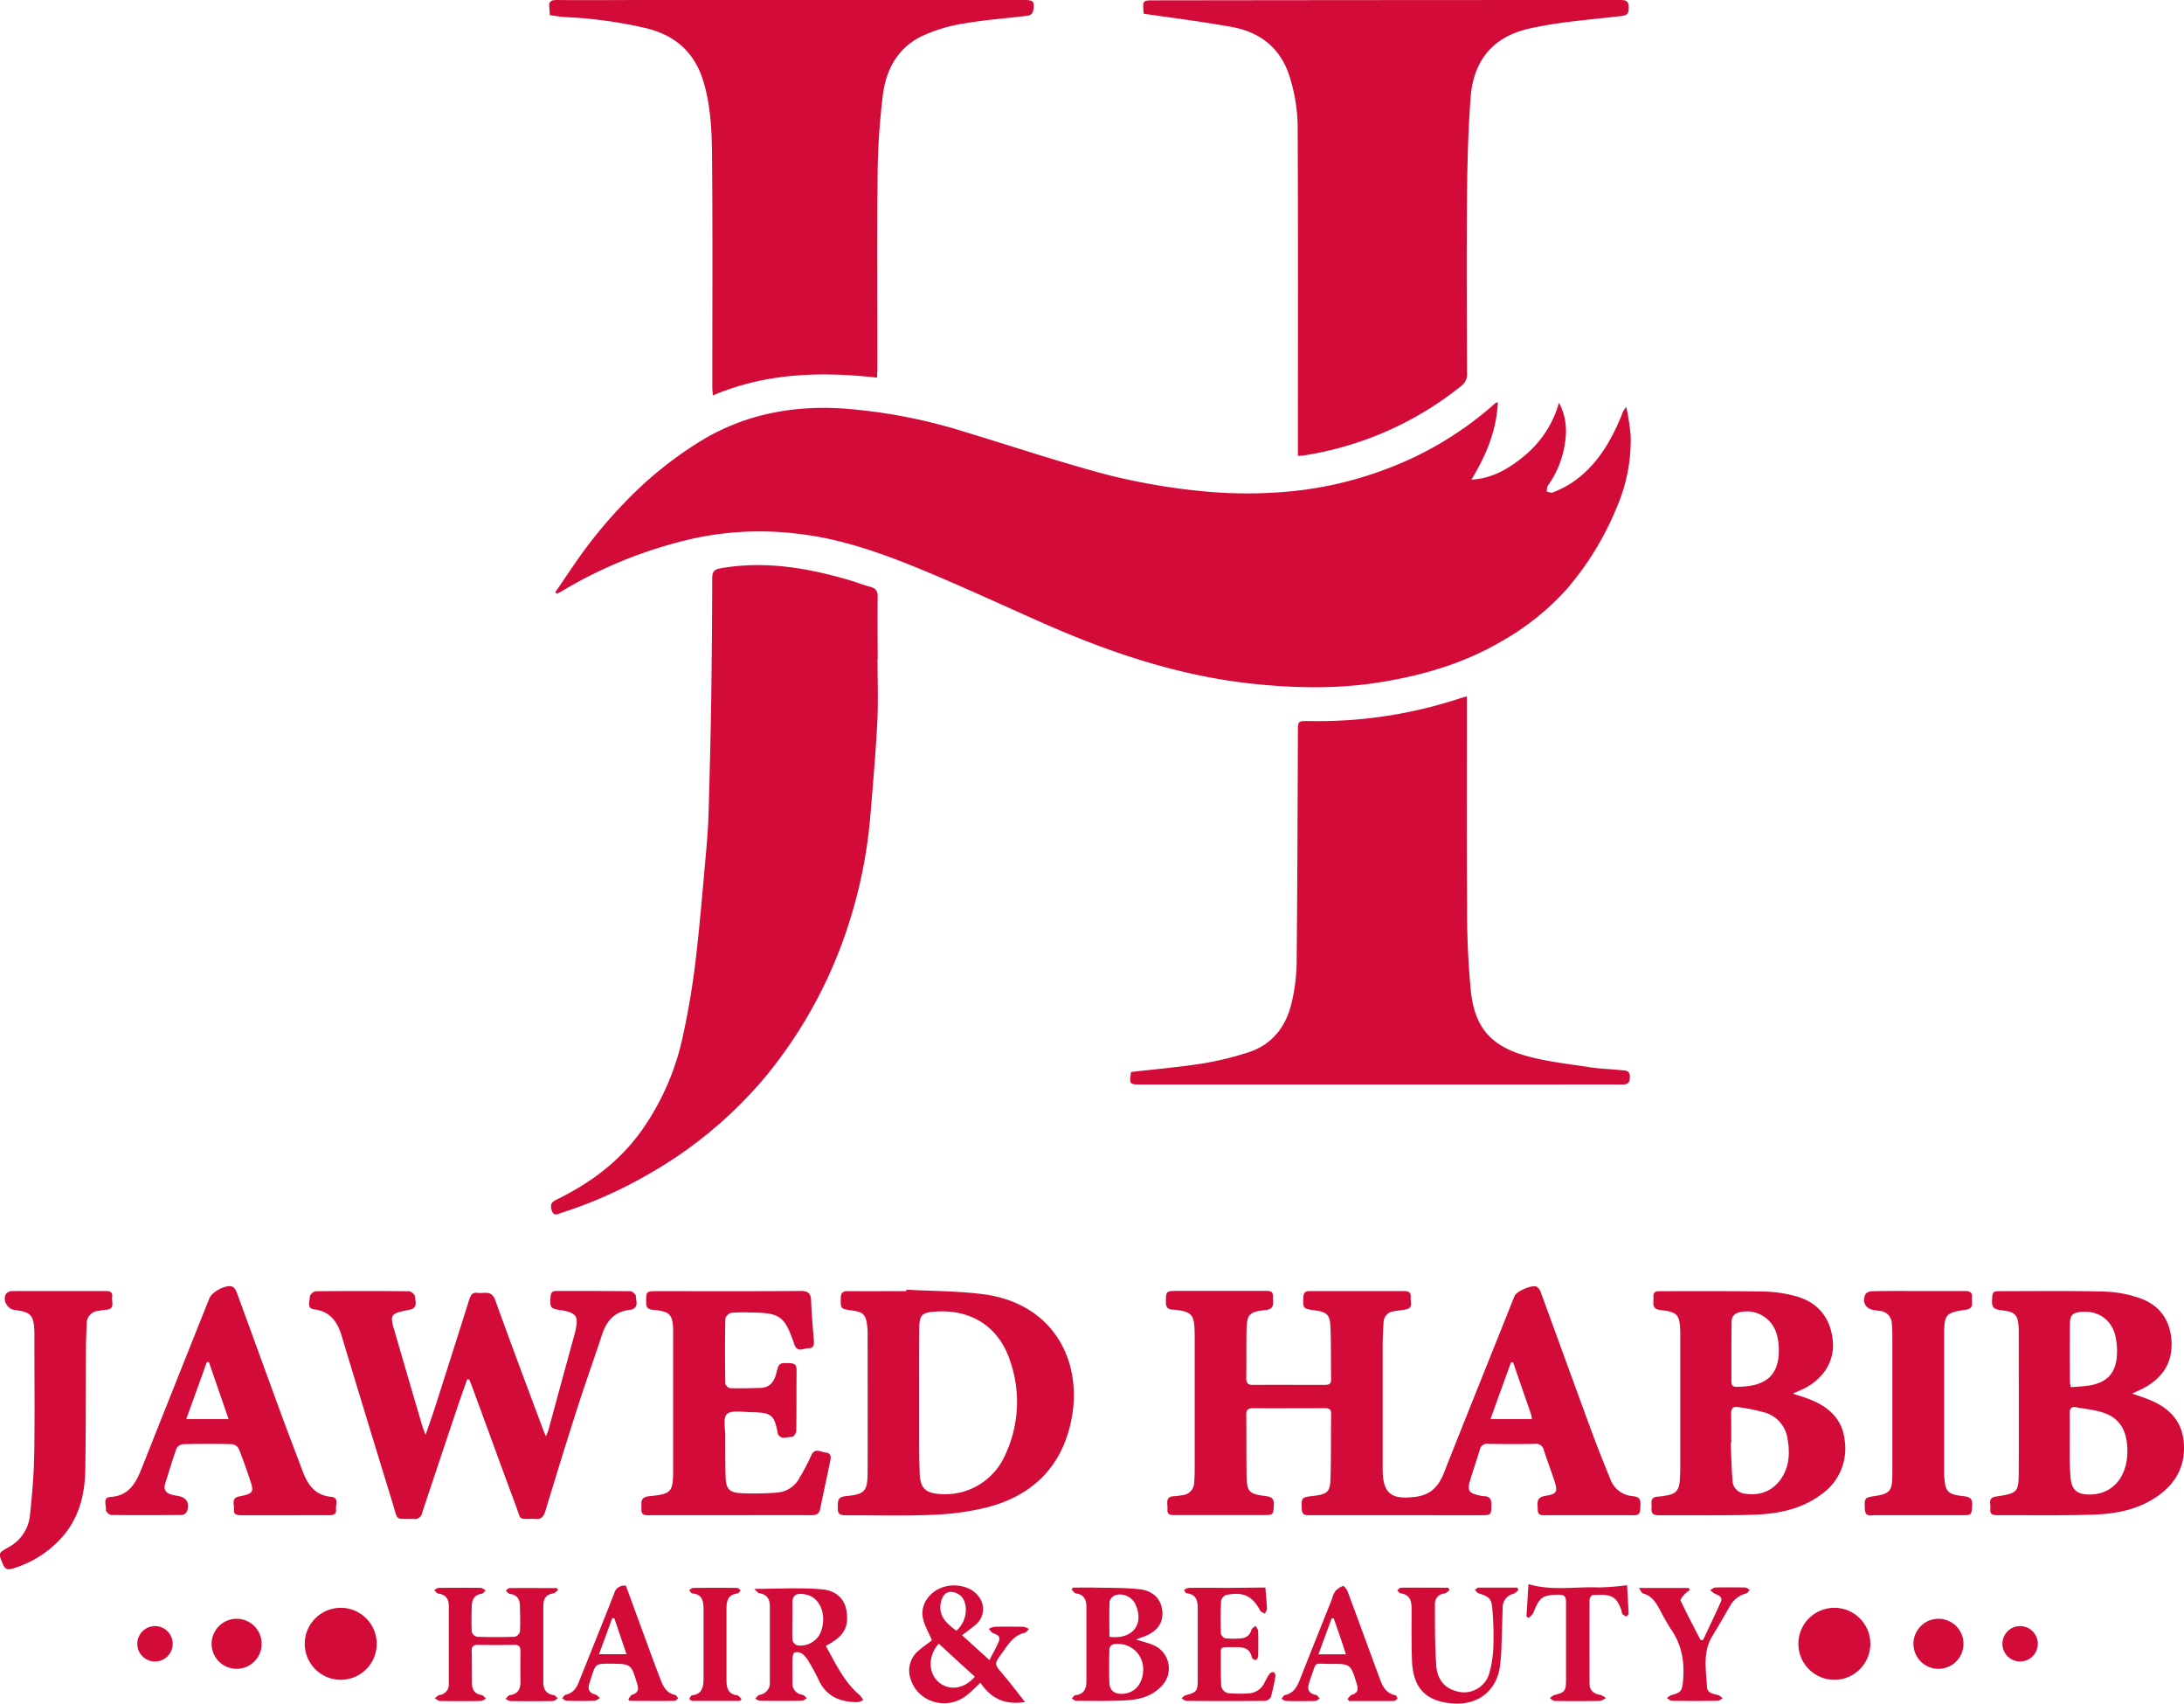 <svg xmlns="http://www.w3.org/2000/svg" viewBox="0 0 664.82 518.43"><defs><style>.cls-1{fill:#d30b38;}</style></defs><g id="Layer_2" data-name="Layer 2"><g id="Layer_1-2" data-name="Layer 1"><path class="cls-1" d="M169,180.26c3.42-4.92,6.66-10,10.31-14.72a138.81,138.81,0,0,1,10.91-12.68,115.75,115.75,0,0,1,24.35-19.42c13.07-7.55,27.22-10.08,42-9.13a164.44,164.44,0,0,1,37.25,7.16c14.52,4.4,28.93,9.24,43.59,13.1a195.14,195.14,0,0,0,28.25,4.88,138.25,138.25,0,0,0,23,.41A113.1,113.1,0,0,0,422,142.73a104.75,104.75,0,0,0,33.14-20,3.32,3.32,0,0,1,.82-.34c-.41,8.69-3.59,16.26-8.07,23.58,6.6-.36,11.77-3.58,16.47-7.53a32.41,32.41,0,0,0,10.21-15.88,18.3,18.3,0,0,1,2,10.7,29.33,29.33,0,0,1-5.36,14.48c-.34.46-.27,1.23-.39,1.86.63.1,1.37.48,1.86.27a36.05,36.05,0,0,0,5.62-2.83c7.62-5.06,12-12.54,15.38-20.78a5.94,5.94,0,0,1,1.38-2.4,76.41,76.41,0,0,1,1.31,8.43A51.35,51.35,0,0,1,492,154.74,90.73,90.73,0,0,1,477.17,179a78.36,78.36,0,0,1-19.82,16c-12.3,7.28-25.79,11-39.78,13-12.29,1.69-24.6,1.34-37,0-22.64-2.53-43.81-9.79-64.45-19-10.9-4.84-21.73-9.83-32.72-14.46-13.18-5.54-26.59-10.59-40.91-12.15a94.91,94.91,0,0,0-31.29,1.46A136.36,136.36,0,0,0,170.86,180c-.43.26-.9.43-1.34.65Z"/><path class="cls-1" d="M267.12,200.61c0,6.35.26,12.72-.06,19-.47,9.4-1.3,18.79-2.08,28.17a147,147,0,0,1-6.58,33.23A140.36,140.36,0,0,1,233,327.68a130.32,130.32,0,0,1-34.87,29.23,135.24,135.24,0,0,1-27.24,12.18c-1,.32-2.34,1.23-2.93-.73-.48-1.58-.32-2.42,1.44-3.28,10.45-5.11,19.59-11.9,26.3-21.59a77.54,77.54,0,0,0,12.06-27.66c1.66-7.56,3-15.24,3.91-22.93,1.36-11.28,2.26-22.62,3.29-33.93.36-4,.64-8,.75-12,.32-11.24.61-22.48.78-33.73q.28-18.58.31-37.17c0-2,.47-2.78,2.66-3.15,13.62-2.35,26.73-.05,39.72,3.82,1.88.56,3.7,1.33,5.6,1.8s2.42,1.36,2.39,3.19c-.09,6.28,0,12.56,0,18.83Z"/><path class="cls-1" d="M395.09,138.73v-3.58c0-31.69.08-63.37-.07-95.06a52.82,52.82,0,0,0-2.71-17.57c-2.95-8.34-9.09-12.82-17.44-14.33-8.73-1.57-17.54-2.69-26.65-4,0,.18-.1-.16-.13-.51-.25-3.58-.25-3.58,3.42-3.58Q422.4,0,493.29,0c1.85,0,2.52.47,2.51,2.4s-.6,2.29-2.45,2.5C484,6,474.54,6.65,465.4,8.72c-11,2.52-16.9,9.73-17.74,21-.73,9.85-1,19.75-1.09,29.62-.16,18.07-.06,36.15,0,54.22a4.35,4.35,0,0,1-1.73,3.87,101.27,101.27,0,0,1-47.71,21.13C396.59,138.67,396.06,138.66,395.09,138.73Z"/><path class="cls-1" d="M267,114.93c-17.2-1.93-33.79-1.44-50,5.4-.08-1.11-.17-1.9-.17-2.69,0-23.59.13-47.18-.09-70.77-.07-7.42-.45-14.91-2.64-22.14-2.72-9-8.82-14.17-17.79-16.23a133.63,133.63,0,0,0-24.15-3.29c-1.5-.07-3-.36-4.78-.59-.05-.7-.06-1.49-.16-2.28C167,.61,167.55,0,169.42,0c8.77.1,17.54,0,26.31,0h115.9c3,0,3.4.4,2.85,3.44a2,2,0,0,1-1.36,1.31c-6.5.82-13.06,1.24-19.5,2.37a48.37,48.37,0,0,0-13.13,3.94c-7.35,3.63-10.89,10.33-11.79,18.25a216,216,0,0,0-1.53,21.86c-.2,20.26-.06,40.52-.07,60.78C267.1,112.87,267,113.76,267,114.93Z"/><path class="cls-1" d="M344.3,326.22c7.26-.83,14.39-1.43,21.45-2.53A94.37,94.37,0,0,0,380,320.25c7.41-2.4,11.6-8,13.24-15.38a55.52,55.52,0,0,0,1.46-11.39c.23-23.58.29-47.16.39-70.73,0-3.33,0-3.36,3.32-3.32a138.06,138.06,0,0,0,46.29-7c.48-.17,1-.28,1.83-.52v2.85c0,20.19-.09,40.38.06,60.56a256.12,256.12,0,0,0,1.16,26.44c1.15,10.32,5.56,16.42,16.73,19.54,6.41,1.8,13.13,2.49,19.74,3.52,3,.47,6.15.5,9.22.86,1.13.13,2.66-.12,2.7,1.92,0,1.72-.41,2.45-2.26,2.44-8.92-.06-17.84,0-26.76,0H347.37C343.76,330,343.76,330,344.3,326.22Z"/><path class="cls-1" d="M425,461.1H399.1c-1.34,0-2.77.28-2.84-1.89-.11-3.28-.06-3.48,2.6-3.86l1.35-.17c3.75-.48,4.68-1.22,4.79-5,.21-6.65.13-13.31.2-20,0-1.33-.65-1.64-1.83-1.64-7.33,0-14.67.05-22,0-1.47,0-2,.48-2,2,.07,6.28,0,12.56.1,18.83.09,4.54.83,5.26,5.39,5.86,1.68.23,3.05.37,2.91,2.72-.18,3-.06,3.11-3.21,3.12l-26.54,0c-1.27,0-2.8.22-2.64-1.81.13-1.6-.9-3.91,2.18-3.94a19.3,19.3,0,0,0,2.25-.31,3.89,3.89,0,0,0,3.7-3.89c.12-1.35.16-2.71.16-4.07q0-20.09,0-40.16c0-.75,0-1.51-.05-2.26-.16-4.52-1.05-5.45-5.59-6-1.4-.18-3.12.19-3.13-2.24,0-3.42,0-3.54,3.46-3.54h26.54c1.31,0,2.73-.18,2.61,1.83-.09,1.68.71,3.66-2.25,4-5.09.51-5.74,1.34-5.82,6.41-.08,4.76,0,9.53-.07,14.29,0,1.61.57,2.09,2.12,2.07,7.26-.05,14.52,0,21.77,0,1.3,0,2-.33,1.94-1.77-.09-5.22,0-10.44-.19-15.65-.19-4.06-1-4.73-5-5.3-3.38-.48-3.42-.6-3.26-4,.07-1.38.64-1.84,2-1.84q14.4,0,28.81,0c1.34,0,2,.57,1.86,1.9s.88,3.23-1.46,3.69c-1.25.25-2.54.33-3.8.59a3.44,3.44,0,0,0-3,3.45c-.13,2.26-.27,4.52-.27,6.79q0,18.6,0,37.2v.68c.06,7.36,2.59,9.25,10,8.32,4.66-.59,7-3.18,8.62-7.21,5.16-13.08,10.41-26.11,15.62-39.16,2-4.91,3.92-9.83,5.9-14.73.59-1.47,5.48-3.58,6.81-2.82a3.88,3.88,0,0,1,1.3,2c5.13,14,10.19,28,15.33,41.95,1.8,4.89,3.74,9.73,5.71,14.56A7.86,7.86,0,0,0,497,455.3c2.32.28,2.53,1,2.28,4.17-.15,1.89-1.45,1.64-2.61,1.64q-12.93,0-25.86,0c-1.27,0-2.75.25-2.71-1.76,0-1.72-.65-3.64,2.17-4.1,3.77-.62,4-1.23,2.82-4.86-1-3-2.13-6-3.11-9a2.44,2.44,0,0,0-2.76-2c-4.76.11-9.53.08-14.29,0a2.14,2.14,0,0,0-2.45,1.75c-1,3.26-2.13,6.46-3.07,9.73-.77,2.67-.18,3.53,2.56,4.14a9.2,9.2,0,0,0,1.78.3c1.78.06,2.26,1,2.23,2.66-.05,3.06-.05,3.14-3.17,3.14H425Zm35.63-46.53-.67,0c-2.06,5.68-4.11,11.35-6.25,17.28h12.58a8.19,8.19,0,0,0-.16-1.26Q463.35,422.56,460.59,414.57Z"/><path class="cls-1" d="M142.22,419.74c-.92,2.6-1.86,5.19-2.74,7.81q-5.53,16.43-11,32.88a2.17,2.17,0,0,1-2.41,1.82c-6-.15-4.79.91-6.54-4.79Q111.68,432,104,406.51c-1.3-4.29-3.47-7.42-8.38-8.05-2.42-.31-1.26-2.56-1.3-3.94,0-.53,1.17-1.56,1.81-1.57q14.18-.15,28.35,0c.65,0,1.8,1,1.82,1.57.06,1.34.95,3.11-1.08,3.93a4.86,4.86,0,0,1-.66.15c-5.89,1.19-6,1.29-4.27,7.11q4.11,14.14,8.27,28.28c.2.69.51,1.36,1,2.66,1.12-3.27,2.08-5.93,2.94-8.62q5.14-16.08,10.23-32.19c.44-1.36.8-2.68,2.66-2.39s4.24-1,5.37,2.2c4.73,13.23,9.72,26.37,14.61,39.55.18.48.41,1,.81,1.89A19.66,19.66,0,0,0,167,435q4-14.76,8.05-29.52c.17-.66.28-1.33.39-2,.42-2.61-.23-3.66-2.71-4.36a15.39,15.39,0,0,0-2-.4c-3.22-.51-3.36-.74-3.14-4.1.08-1.25.58-1.76,1.8-1.76,7.49,0,15,0,22.46.08.6,0,1.71.93,1.7,1.42,0,1.37.93,3.09-.93,4.05a2.57,2.57,0,0,1-.88.2c-4.56.5-7.06,3.26-8.44,7.44-2.46,7.46-5.12,14.86-7.52,22.34-3.35,10.43-6.57,20.9-9.75,31.39-.55,1.82-1.36,2.77-3.31,2.44a.81.81,0,0,0-.22,0c-4.92,0-3.83.41-5.38-3.74-4.47-12-8.81-24-13.21-35.95-.34-.92-.71-1.82-1.07-2.72Z"/><path class="cls-1" d="M275.87,392.48c7.84.43,15.75.37,23.51,1.39,22.21,2.92,31.24,21.95,26.1,41-3.45,12.77-12.25,20.47-24.74,23.78a81.61,81.61,0,0,1-17,2.34c-8.68.39-17.39.11-26.08.14-1.51,0-2.75-.1-2.62-2.13.1-1.68-.47-3.4,2.3-3.68,6-.59,6.75-1.45,6.77-7.54.06-14.06,0-28.13,0-42.2a15.69,15.69,0,0,0-.1-1.81c-.41-3.74-1.15-4.5-4.86-5-3.32-.48-3.25-.49-3.21-3.81,0-1.64.74-2.06,2.22-2.05,5.9.05,11.8,0,17.69,0Zm3.93,33.42c0,3.78,0,7.56,0,11.34s0,7.71.18,11.56c.23,4.11,1.87,5.58,6,5.85a19.94,19.94,0,0,0,19.87-11.59,38,38,0,0,0,1.7-28.72c-3.35-10.47-11.77-15.93-22.71-15.21-4.24.28-5,1-5,5.22C279.77,411.54,279.8,418.72,279.8,425.9Z"/><path class="cls-1" d="M649.07,424.11c1.92.67,3.4,1.15,4.85,1.72,5.8,2.27,10,6,10.77,12.53.78,7-1.88,12.56-7.54,16.68-5.94,4.32-12.86,5.66-19.93,5.89-9.74.32-19.5.13-29.25.18-1.32,0-2.32-.31-2.09-1.88s-1-3.4,1.8-3.82c6.6-1,6.82-1.27,6.84-7.85.05-14,0-28,0-41.95,0-.3,0-.61,0-.91-.17-4.61-.9-5.49-5.52-6-1.8-.21-2.71-.75-2.62-2.78.13-2.92.07-3,3.08-3,10.36,0,20.72-.14,31.06.13a36.06,36.06,0,0,1,10.84,2c6.14,2.17,9.43,6.87,9.67,13.45s-3,11-8.63,14C651.42,423,650.44,423.42,649.07,424.11Zm-1.48,17.57c0-5-1.45-9.31-6.24-11.36-2.91-1.24-6.25-1.47-9.42-2.07-1.5-.29-1.94.54-1.91,2,.08,3.4,0,6.8,0,10.2,0,3.1,0,6.2.28,9.28.32,3.61,1.92,5,5.41,5.07C642.81,455,647.55,449.73,647.59,441.68Zm-17.22-19.53c2-.19,4.07-.22,6-.58,5-.94,7.57-3.66,8-8.73a20.72,20.72,0,0,0-.44-6.28c-1.16-5-5.29-7.82-10.45-7.32-2.58.25-3.34.93-3.38,3.56-.08,5.89-.06,11.79,0,17.69A11,11,0,0,0,630.37,422.15Z"/><path class="cls-1" d="M545.76,424.11c2,.65,3.39,1.07,4.77,1.6,5.89,2.24,10.24,5.9,11,12.56a17,17,0,0,1-7.23,16.59c-6.29,4.66-13.68,5.93-21.23,6.13-9.29.24-18.59.09-27.88.13-1.45,0-2.62-.18-2.45-2,.14-1.51-.74-3.57,2-3.67a17.35,17.35,0,0,0,2.25-.3c3.05-.46,4.06-1.47,4.34-4.54.15-1.73.15-3.47.15-5.21q0-18.6,0-37.19c0-.9,0-1.81,0-2.72-.15-5.39-.7-6.19-6-6.81-3-.35-2-2.38-2.17-4-.14-1.88,1.23-1.75,2.45-1.75,10.51,0,21-.07,31.52.12a38.77,38.77,0,0,1,9.37,1.41c6.74,1.83,10.55,6.59,11.26,13.48.62,6-2.56,11.39-8.53,14.52C548.43,422.93,547.39,423.36,545.76,424.11Zm-18.77,15h-.16c.17,3.76.25,7.53.55,11.29a4.13,4.13,0,0,0,3.56,4.12c4.35.71,8.11-.42,10.86-4,2.86-3.76,3.12-8.08,2.35-12.52a9.73,9.73,0,0,0-6.33-7.95,53.58,53.58,0,0,0-8.79-1.84c-1.59-.29-2.11.55-2.06,2.08C527,433.26,527,436.21,527,439.15Zm.06-27.88h0c0,3,0,6.05,0,9.07,0,1,.19,1.73,1.48,1.73,8.29,0,13.42-2.82,12.92-12.25a16.52,16.52,0,0,0-.69-4,9.43,9.43,0,0,0-10.81-6.53c-1.79.32-2.88,1.16-2.85,3.14C527.08,405.38,527.05,408.32,527.05,411.27Z"/><path class="cls-1" d="M222.25,461.11H198c-1.35,0-2.89.24-2.75-1.93.1-1.7-.63-3.55,2.35-3.85,6.88-.68,7.29-1.25,7.31-8.11,0-13.61,0-27.21,0-40.82,0-.68,0-1.37,0-2-.22-4.3-1-5.2-5.36-5.72-1.41-.17-2.86,0-2.85-2.25,0-3.46-.07-3.51,3.47-3.51,14.52,0,29,.06,43.55-.06,2.42,0,3.12.81,3.2,3.06.14,4,.5,8,.82,12,.11,1.3-.09,2.4-1.63,2.37s-3.38,1.51-4.32-1.21c-3-8.74-4.34-9.61-13.65-9.66a40.87,40.87,0,0,0-5.65.12,2.56,2.56,0,0,0-1.7,1.76c-.12,6.57-.11,13.15,0,19.73a2.07,2.07,0,0,0,1.39,1.42c3.1.09,6.2,0,9.3-.08,2.86-.11,4.2-1.87,4.85-4.53.78-3.16.89-3.08,4.15-3,1.43.05,2,.57,2,2-.05,6.2,0,12.4-.08,18.6,0,.65-.86,1.86-1.27,1.84-1.49-.08-3.4,1.1-4.41-1.05a1.74,1.74,0,0,1,0-.22c-1.09-5.64-1.92-6.15-8.53-6.27-2.38-.05-5.54-.64-6.92.6-1.21,1.09-.49,4.39-.5,6.72,0,4.08,0,8.17.1,12.24.13,3.83,1.06,4.91,4.87,5.11a91.21,91.21,0,0,0,10.84-.19,8.38,8.38,0,0,0,6.87-4.62,67.09,67.09,0,0,0,3.47-6.61c1.12-2.57,2.91-1.08,4.45-.95s1.64,1.28,1.37,2.51c-1,4.88-2.09,9.76-3.08,14.64-.33,1.64-1.32,1.92-2.78,1.91-8.17-.05-16.33,0-24.5,0Z"/><path class="cls-1" d="M86.64,461.12H73.48c-1.23,0-2.43-.12-2.26-1.74.16-1.46-1-3.54,1.67-4,.44-.08.89-.18,1.33-.28,2.59-.64,3-1.29,2.18-3.84-1.13-3.44-2.32-6.87-3.66-10.24a2.81,2.81,0,0,0-2-1.53c-5-.13-10-.12-15,0a2.62,2.62,0,0,0-2,1.28c-1.25,3.48-2.27,7-3.42,10.56-.69,2.12.31,3.14,2.23,3.6.52.13,1,.21,1.56.3,2.7.45,3.74,2.17,2.76,4.8a2,2,0,0,1-1.48,1c-7.18.07-14.37.1-21.55,0-.57,0-1.66-1.07-1.61-1.54.16-1.38-1.05-3.78,1.33-3.93,5.65-.35,7.76-4.15,9.54-8.65Q53.39,421,63.74,395.09c.8-2,5.18-4.34,7.05-3.51.66.29,1.13,1.33,1.42,2.12,4.53,12.34,9,24.71,13.53,37.05,2.05,5.61,4.23,11.17,6.31,16.77,1.56,4.19,3.73,7.53,8.78,8,2.5.23,1.27,2.48,1.46,3.86s-.82,1.74-2,1.73C95.71,461.1,91.18,461.11,86.64,461.12ZM69.58,431.85l-6-17.38-.66.1c-2,5.68-4.09,11.35-6.22,17.28Z"/><path class="cls-1" d="M18.14,392.88c4.61,0,9.22,0,13.83,0,1.26,0,2.38.14,2.17,1.79s1,3.75-1.94,3.93c-.75.05-1.5.2-2.24.32a3.84,3.84,0,0,0-3.57,4c-.1,2.34-.2,4.68-.22,7-.07,12.47,0,24.95-.21,37.43-.14,8.4-2.37,16.12-8.72,22.17a32.49,32.49,0,0,1-13.37,7.82c-1.52.46-2.33.22-3-1.34-1.38-3.35-1.46-3.33,1.65-5.1a12.44,12.44,0,0,0,6.6-9.77c.64-6.08,1.19-12.19,1.29-18.3.2-11.72.06-23.44.06-35.16,0-.76,0-1.51,0-2.27-.17-5.2-1-6.12-6.14-6.78-2.29-.3-3.73-3.37-2.3-5.12a3,3,0,0,1,2-.6C8.76,392.86,13.45,392.88,18.14,392.88Z"/><path class="cls-1" d="M584.13,392.88c4.61,0,9.21,0,13.82,0,1.36,0,2.52.18,2.32,1.92-.17,1.47.83,3.4-1.91,3.79-6.11.88-6.52,1.4-6.55,7.7,0,13.9,0,27.8,0,41.71,0,.6,0,1.21.07,1.81.32,4.07,1.06,4.85,5.18,5.43,1.71.24,3.49.14,3.28,2.87-.23,2.91-.1,3-3.12,3-8.84,0-17.68,0-26.52,0-1.2,0-2.87.59-3-1.67-.22-3.43-.11-3.69,2.55-4.09,5.08-.75,5.78-1.51,5.79-6.72q0-21.54,0-43.07c0-.91-.09-1.81-.16-2.72a3.93,3.93,0,0,0-3.69-3.9l-1.57-.23c-2.69-.36-3.91-2.36-2.77-4.86a2.64,2.64,0,0,1,2-.91C574.61,392.84,579.37,392.88,584.13,392.88Z"/><path class="cls-1" d="M169.92,483.85c-.51.37-1,1-1.53,1.06-2.26.33-3,1.73-3,3.8q0,11.57,0,23.13c0,2.13.74,3.67,3.14,4,.45.06.85.62,1.27,1-.51.28-1,.81-1.51.82q-6.47.1-12.93,0c-.5,0-1-.44-1.47-.67.44-.39.83-1.06,1.32-1.12,2.46-.35,3.25-1.84,3.22-4.13q-.06-4.65,0-9.3c0-1.35-.48-1.89-1.86-1.87-3.7.06-7.41.06-11.11,0-1.34,0-1.92.42-1.88,1.83.08,3.24.07,6.5.09,9.75,0,2,.76,3.32,2.9,3.68.51.09.94.7,1.4,1.06-.53.26-1.06.74-1.59.75q-6.24.1-12.48,0c-.52,0-1-.53-1.56-.81.48-.35.92-.92,1.45-1a3.23,3.23,0,0,0,2.83-3.54c0-7.86,0-15.72,0-23.59,0-2-.88-3.45-3.15-3.72-.48-.06-.88-.72-1.32-1.1.49-.23,1-.66,1.46-.67,4.24,0,8.47-.06,12.71,0,.52,0,1,.52,1.55.81-.42.33-.8.89-1.26,1-2.17.31-2.91,1.71-3,3.65-.07,2.64-.15,5.3,0,7.93a2.22,2.22,0,0,0,1.56,1.5c3.85.13,7.72.13,11.57,0a2.25,2.25,0,0,0,1.53-1.55c.15-2.56.05-5.13,0-7.7,0-2.08-.78-3.49-3.05-3.79-.45-.07-.84-.62-1.26-.95.35-.28.7-.82,1.06-.82,4.82-.06,9.64,0,14.47,0Z"/><path class="cls-1" d="M283.67,499.17c-1-2.47-2.27-4.51-2.73-6.72-.82-3.91,1.71-7.75,5.63-9.28,4.08-1.58,9.18-.38,11.35,2.68a6.18,6.18,0,0,1-1.07,8.7c-1.2,1-2.48,1.93-4,3.08l8.34,7.57c1.06-2.08,2.11-3.86,2.88-5.75.57-1.39-.45-2-1.67-2.4-.56-.2-.95-.88-1.42-1.35a5.64,5.64,0,0,1,1.72-.64c2.95-.06,5.89-.06,8.84,0a5.19,5.19,0,0,1,1.69.67c-.43.4-.81,1.05-1.3,1.16-3.49.77-5.06,3.64-6.92,6.18-2.47,3.36-2.38,3.33.33,6.5,2.23,2.61,4.29,5.36,6.69,8.39-6.17,1-10.41-1.14-13.6-5.88-1.5,1.4-2.73,2.7-4.12,3.8-6,4.82-15,2.19-17.14-5a7.86,7.86,0,0,1,2.5-8.61C281.05,501.09,282.54,500.06,283.67,499.17Zm2.1,1c-3.33,3.77-3.23,8.93-.08,11.69s7.8,2.2,11.06-1.62C293.13,507,289.51,503.63,285.77,500.21Zm5.35-3.93c3-2.52,3.87-7.46,1.66-10.26a4.68,4.68,0,0,0-3.42-1.55c-1.83.1-2.69,1.72-3,3.46C285.66,492,288.29,494.1,291.12,496.28Z"/><path class="cls-1" d="M229.55,483.52c7.38,0,14-.44,20.62.14,5.48.48,7.93,4.16,7.67,9.4-.15,3.13-2,5.09-4.46,6.66-.56.36-1.17.67-2,1.16,3,5.36,5.52,10.95,10.34,15a7.41,7.41,0,0,1,1.06,1.49A5.25,5.25,0,0,1,261,518c-5.21,0-9.45-1.69-11.8-6.77a58.68,58.68,0,0,0-3-5.56,8.07,8.07,0,0,0-2-2.4,3,3,0,0,0-2.32-.4c-.38.11-.63,1.23-.65,1.9-.06,2.42,0,4.84,0,7.26a3.38,3.38,0,0,0,2.94,3.69c.54.11,1,.69,1.45,1.06-.52.27-1,.78-1.56.79-4.23.08-8.46.08-12.69,0-.5,0-1-.43-1.49-.66.43-.39.8-1,1.29-1.14a3.64,3.64,0,0,0,3.18-4q0-11.44,0-22.9c0-2.16-.8-3.62-3.14-4C230.76,484.83,230.37,484.23,229.55,483.52Zm11.65,9.65c0,2-.1,4.09.07,6.12a2.1,2.1,0,0,0,1.44,1.41,6.67,6.67,0,0,0,7.44-4.92c1.19-4.12-.17-8.41-3.28-10a8.15,8.15,0,0,0-2.81-.72c-1.84-.17-2.86.71-2.85,2.63S241.21,491.36,241.2,493.17Z"/><path class="cls-1" d="M345.85,498.94c1.95.61,3.55,1,5,1.6a7.69,7.69,0,0,1,2.5,12.82c-2.91,2.95-6.66,3.87-10.53,4.08-5.05.28-10.12.17-15.18.16-.46,0-.92-.47-1.39-.73.39-.35.74-1,1.16-1,2.62-.32,3.3-2,3.3-4.31,0-7.48,0-15,0-22.43,0-2.14-.59-3.87-3.15-4.21-.49-.06-.9-.75-1.34-1.15l.3-.63c2.32,0,4.64-.05,7,0,4.45.1,8.93,0,13.33.49s6.78,3.22,7,7.06c.18,3.48-1.91,6.07-6,7.49C347.28,498.36,346.76,498.58,345.85,498.94ZM348,508a7.67,7.67,0,0,0-9.18-7.58,1.79,1.79,0,0,0-1.12,1.28c-.08,3.47-.13,6.95,0,10.41.11,2.37,1.58,3.47,4,3.35C345.47,515.3,348,512.27,348,508Zm-10.33-9.89c6.87.89,10.55-3.54,8.16-9.43a5.27,5.27,0,0,0-6.21-3.29,3,3,0,0,0-1.86,2C337.61,491,337.71,494.49,337.71,498.14Z"/><path class="cls-1" d="M385.18,483.11c.19,2.42.41,4.45.49,6.48,0,.47-.42,1-.65,1.46-.46-.28-1.12-.44-1.35-.85-2.57-4.61-5.17-5.89-10.48-4.8a2.44,2.44,0,0,0-1.48,1.77c-.17,3.32-.17,6.65-.06,10a2.07,2.07,0,0,0,1.42,1.41,28,28,0,0,0,4.76,0,3.3,3.3,0,0,0,3.09-2.56c.17-.51.83-.85,1.27-1.27.28.54.78,1.07.8,1.61.07,2.57.05,5.14,0,7.71,0,.4-.45,1.05-.76,1.09a1.37,1.37,0,0,1-1.15-.7c-.6-3.14-2.92-3.23-5.38-3.21-4.77.06-4-.48-4.08,4.12,0,2.34,0,4.69.1,7a2.7,2.7,0,0,0,2.78,2.95,41.12,41.12,0,0,0,5.66,0,5.62,5.62,0,0,0,4.7-3.13,25.68,25.68,0,0,1,1.55-2.76,1.55,1.55,0,0,1,1.25-.57c.28.06.65.8.59,1.17a58.21,58.21,0,0,1-1.39,6.42,2.35,2.35,0,0,1-1.8,1.16q-11.91.1-23.82,0c-.54,0-1.07-.49-1.6-.75.46-.35.87-.9,1.39-1,3.12-.81,3.55-1.24,3.57-4.5,0-7.26,0-14.52,0-21.78,0-2.42-.41-4.4-3.35-4.71-.32,0-.58-.67-.87-1,.49-.23,1-.65,1.46-.65,4.16-.06,8.32,0,12.48,0Z"/><path class="cls-1" d="M441.23,483.94c-.5.34-1,.91-1.51,1a3.07,3.07,0,0,0-2.91,3.21c0,6.26-.05,12.55.4,18.79.25,3.51,2,6.52,5.82,7.63A8,8,0,0,0,453.41,509a34.24,34.24,0,0,0,1.18-8.26c.13-3.54,0-7.1-.27-10.64s-.76-4.12-4.2-5.21c-.46-.15-.79-.69-1.18-1.05.39-.24.78-.7,1.18-.71,3.92,0,7.83,0,11.75,0l.37.68c-.49.41-.92,1-1.49,1.19a4.26,4.26,0,0,0-3.33,4.32c-.14,3.77-.19,7.55-.35,11.32a58.64,58.64,0,0,1-.52,6.77c-1.15,7.2-6.64,11.45-14,11-8.39-.51-12.44-4.6-12.74-13.11-.19-5.29-.11-10.59-.12-15.88,0-2.37-.63-4.18-3.36-4.54-.38-.05-.69-.61-1-.93.37-.27.74-.78,1.12-.78,4.82-.05,9.64,0,14.46,0Z"/><path class="cls-1" d="M410.2,517c.44-.43.81-1.08,1.33-1.24,1.86-.58,2-1.69,1.47-3.34-1.87-6.05-1.83-6.12-8.19-6.06-5.08,0-3.92-.95-5.75,4.05-.19.5-.32,1-.49,1.51-.7,2-.39,3.39,2,3.87.44.09.78.71,1.16,1.08-.46.27-.91.76-1.37.77q-4.43.1-8.84,0c-.49,0-1-.45-1.44-.69.37-.39.67-1,1.1-1.12,2.48-.52,3.56-2.32,4.4-4.44q4.93-12.44,9.91-24.85a7.51,7.51,0,0,1,.95-2.28,5.76,5.76,0,0,1,2.42-1.62c.25-.08,1.11,1,1.36,1.68,3.2,8.56,6.32,17.15,9.49,25.73.95,2.56,1.82,5.21,5.05,5.85.28.06.7.83.6,1a1.68,1.68,0,0,1-1.11.75c-4.53,0-9,0-13.58,0ZM406,492.53l-.65,0c-1.31,3.55-2.61,7.1-4,10.91h8.36C408.45,499.58,407.25,496.06,406,492.53Z"/><path class="cls-1" d="M190.53,482.56q3.42,9.36,6.85,18.7c1.25,3.41,2.49,6.81,3.83,10.19.79,2,1.84,3.82,4.24,4.34.39.08.68.64,1,1-.36.29-.71.81-1.07.82-4.6.06-9.19,0-13.78,0l-.33-.55c.4-.47.71-1.19,1.21-1.35,1.86-.6,2-1.74,1.46-3.37-1.84-6-1.81-6-8.22-6.05-4.41,0-4.4,0-5.76,4.26-.18.57-.36,1.15-.55,1.72-.57,1.76-.1,2.91,1.81,3.41.54.14,1,.71,1.43,1.08-.58.28-1.16.8-1.76.82-2.79.09-5.59.07-8.39,0-.47,0-.93-.48-1.39-.74.37-.38.68-1,1.11-1.1,2.18-.5,3.27-2,4-3.93,3.59-9,7.24-17.94,10.76-26.95A3.15,3.15,0,0,1,190.53,482.56Zm-3.52,9.9-.66,0c-1.29,3.56-2.59,7.11-4,10.95h8.36C189.44,499.64,188.22,496.05,187,492.46Z"/><path class="cls-1" d="M495.28,482.4c.15,2.6.35,5.59.47,8.59,0,.3-.49.9-.7.88a2.24,2.24,0,0,1-1.17-.7c-.19-.18-.18-.56-.26-.85-1.55-5.4-4.34-5.08-8.75-4.92-.37,0-1,.89-1,1.36q-.06,12.81,0,25.63c0,2.08,1.28,3.06,3.26,3.39a5.73,5.73,0,0,1,1.74,1c-.66.29-1.31.84-2,.85q-6.79.1-13.6,0c-.5,0-1-.55-1.48-.84a4.54,4.54,0,0,1,1.28-.92c3.27-.85,3.63-1.23,3.64-4.65,0-7.86,0-15.72,0-23.58,0-1.74-.43-2.38-2.29-2.34-4.88.11-5.73.66-7.62,5.42-.25.64-.93,1.1-1.41,1.65l-.73-.41c.2-3.28.41-6.56.61-9.88,7.12,2.12,14.26.72,21.33,1A72.87,72.87,0,0,0,495.28,482.4Z"/><path class="cls-1" d="M498.89,483.25h15.16l.38.61a10.88,10.88,0,0,0-1.63,1.29c-.51.59-1.39,1.56-1.21,1.94,1.92,4.06,4,8,6.07,12h.76c1.8-3.86,3.68-7.69,5.39-11.6.69-1.58-.66-2-1.84-2.5a6.23,6.23,0,0,1-1.38-1.12c.53-.26,1.06-.74,1.59-.76,3-.07,6.05-.06,9.07,0,.47,0,.94.47,1.41.72-.38.37-.7,1-1.14,1.09a7.92,7.92,0,0,0-5,4c-1.73,3-3.47,6-5.29,9-3,4.9-1.87,10.24-1.61,15.45.1,1.9,1.87,2.09,3.36,2.48.52.13,1,.65,1.43,1-.55.26-1.08.74-1.63.74q-6.92.09-13.82,0c-.52,0-1-.53-1.55-.82a4.8,4.8,0,0,1,1.31-.9c3-.78,3.32-1.29,3.6-4.3.52-5.66-.31-10.94-3.64-15.73a67.67,67.67,0,0,1-3.48-6.1c-1.18-2.14-2.46-4.15-5.09-4.83C499.73,484.81,499.47,484.05,498.89,483.25Z"/><path class="cls-1" d="M225.24,517.62c-4.83,0-9.65,0-14.47,0-.35,0-.69-.41-1-.63.28-.37.53-1,.85-1.06,3.15-.36,3.54-2.54,3.54-5.08,0-7,0-14.06,0-21.09,0-2.41-.3-4.62-3.45-4.85-.33,0-.61-.67-.91-1,.4-.24.8-.68,1.2-.69q6.69-.07,13.38,0c.37,0,.74.5,1.11.77-.34.33-.65.9-1,.94-2.77.31-3.36,2.11-3.34,4.49q0,11,0,22c0,2.39.57,4.16,3.32,4.52.45.06.83.71,1.24,1.09Z"/><circle class="cls-1" cx="103.72" cy="500.24" r="10.96"/><circle class="cls-1" cx="72.03" cy="500.24" r="7.62"/><circle class="cls-1" cx="47.18" cy="500.24" r="5.39"/><circle class="cls-1" cx="558.39" cy="500.24" r="10.96"/><circle class="cls-1" cx="590.08" cy="500.24" r="7.62"/><circle class="cls-1" cx="614.93" cy="500.24" r="5.39"/></g></g></svg>